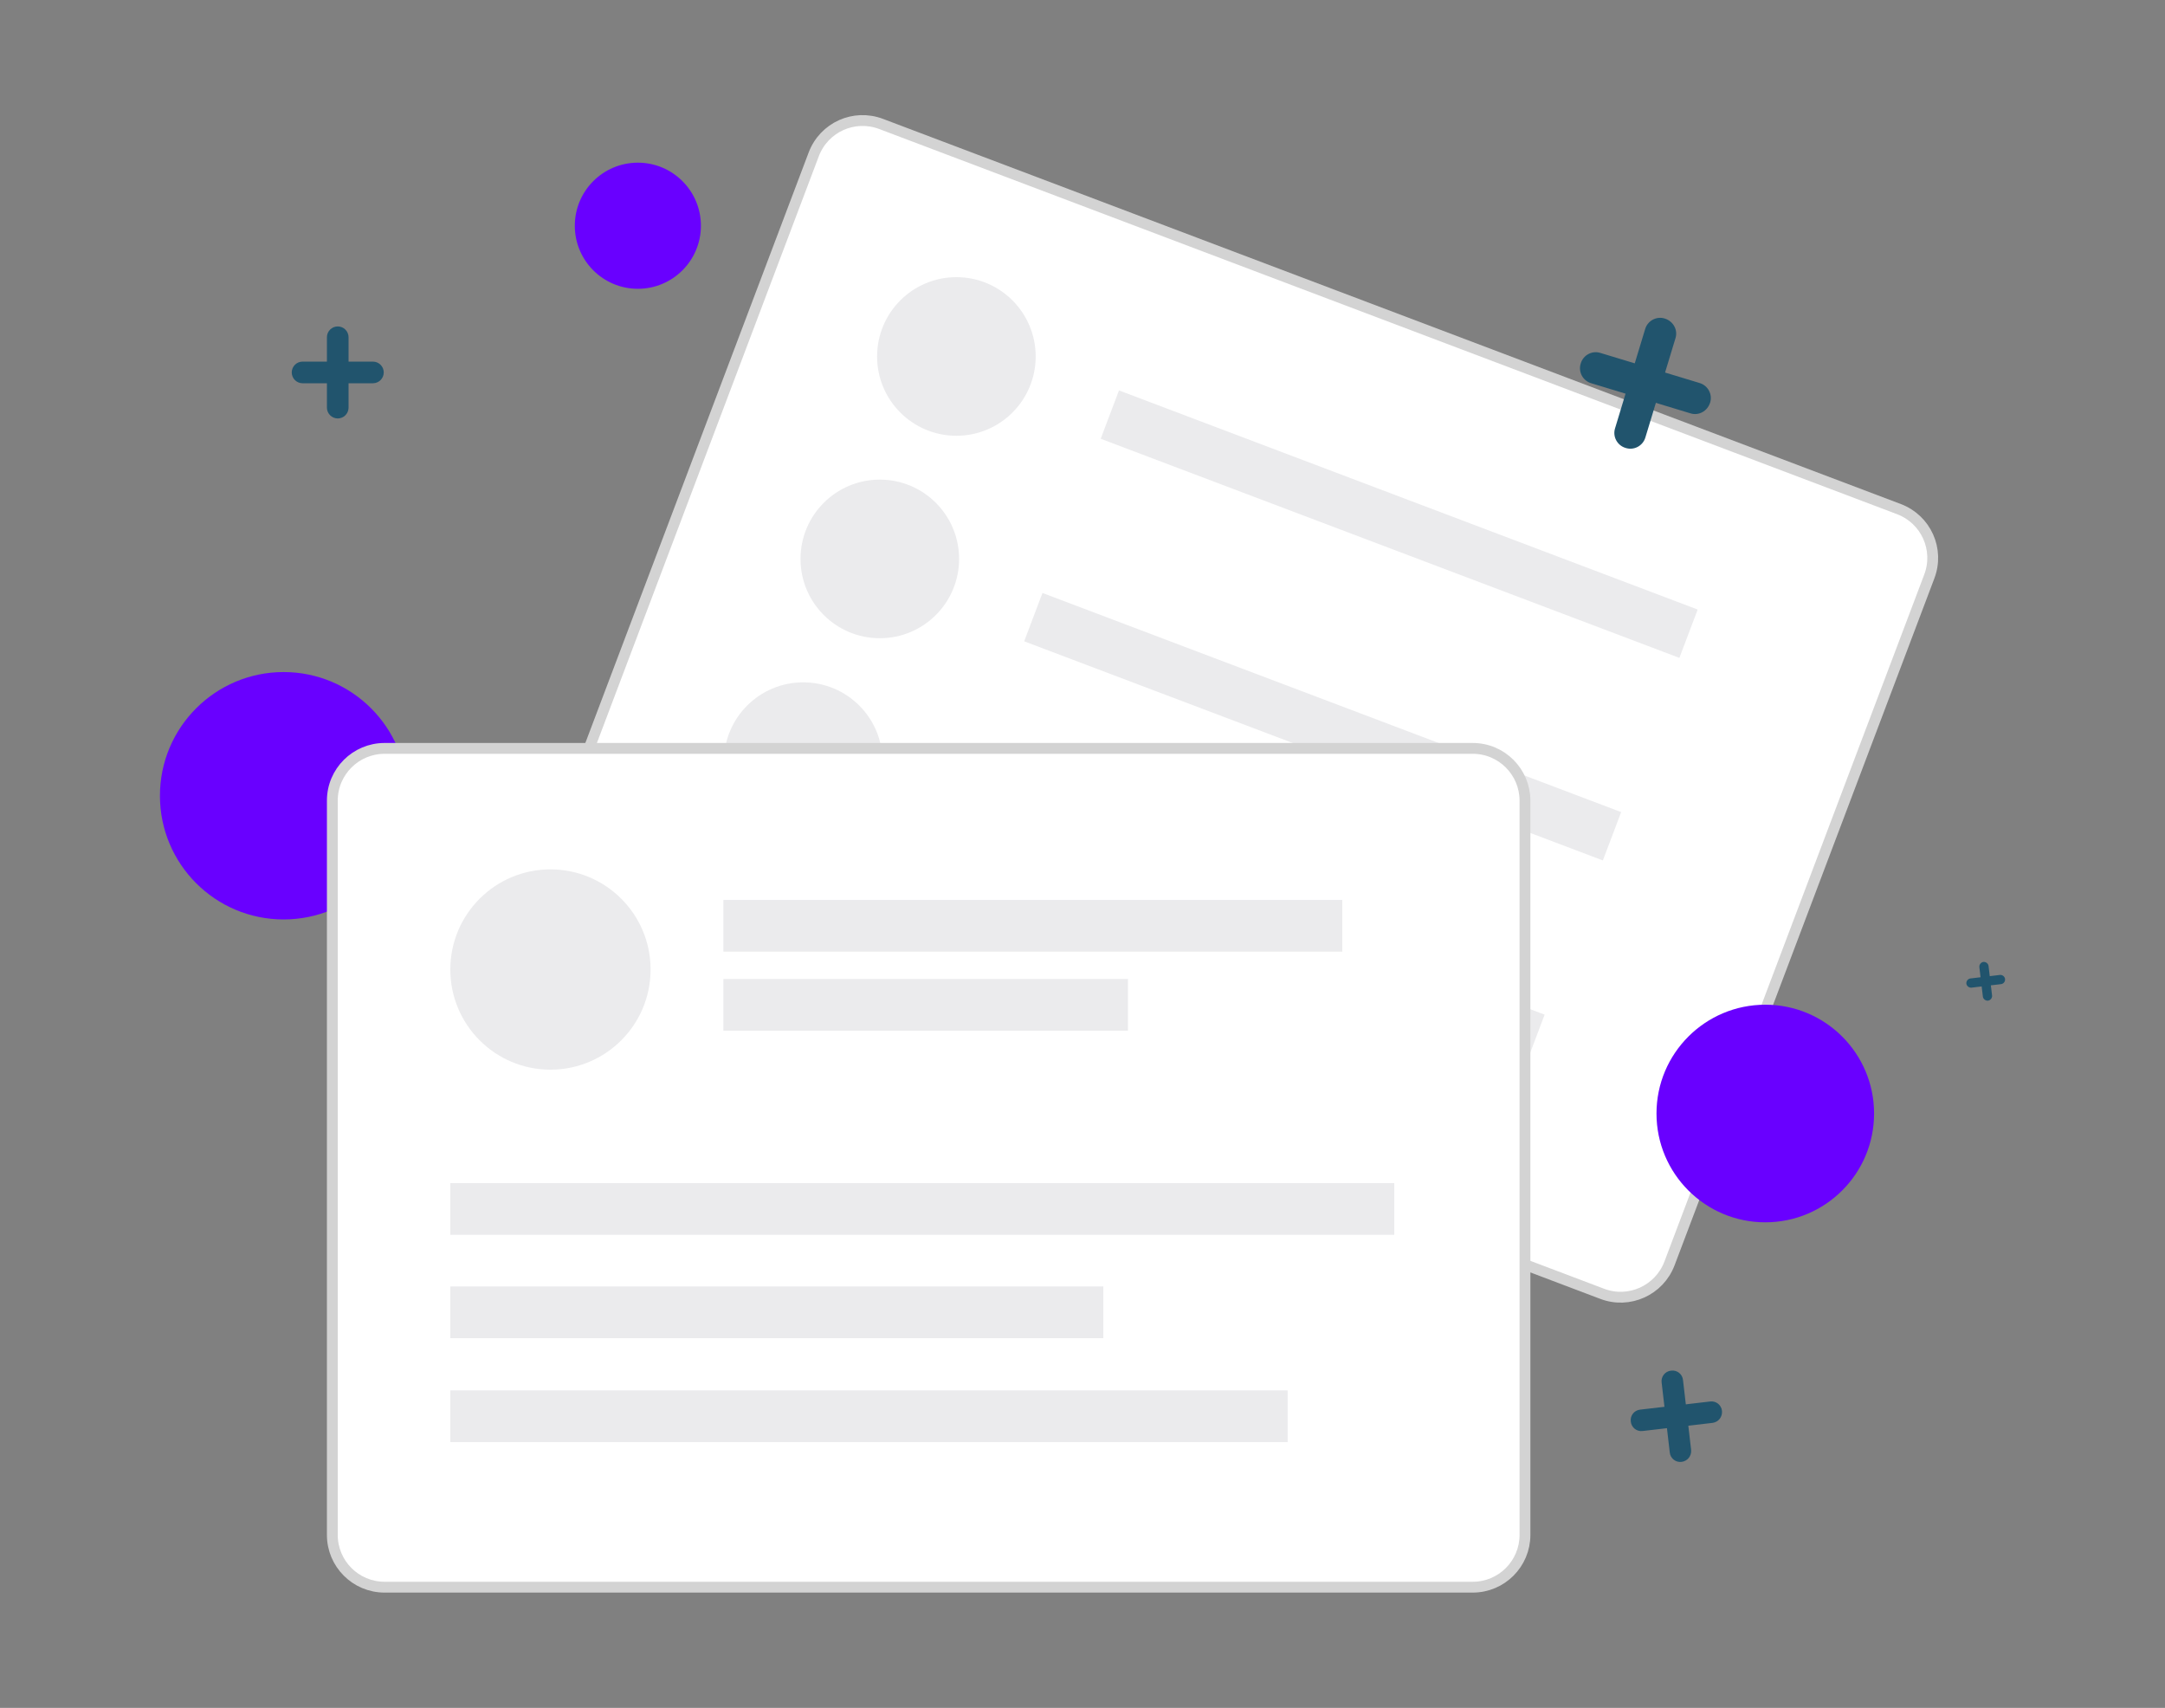 <?xml version="1.0" encoding="utf-8"?>
<!-- Generator: Adobe Illustrator 19.0.0, SVG Export Plug-In . SVG Version: 6.00 Build 0)  -->
<svg version="1.1" id="Layer_1" xmlns="http://www.w3.org/2000/svg" xmlns:xlink="http://www.w3.org/1999/xlink" x="0px" y="0px"
	 viewBox="94 81 800 631" style="enable-background:new 94 81 800 631;" xml:space="preserve">
<rect x="94" y="81" width="800" height="631" fill="#808080" stroke="none"/>
<style type="text/css">
	.st0{fill:#6900FF;}
	.st1{fill:#FFFFFF;stroke:#D3D3D3;stroke-width:4;stroke-miterlimit:10;}
	.st2{fill:#EBEBED;}
	.st3{fill:#21546d;}
</style>
<g>
	<circle class="st0" cx="198.8" cy="375" r="45.7"/>
	<g>
		<path class="st1" d="M686,559L309.9,416.7c-10-3.8-15-14.9-11.2-24.9l96-253.8c3.8-10,14.9-15,24.9-11.2l376.1,142.3
			c10,3.8,15,14.9,11.2,24.9l-96,253.8C707.1,557.8,695.9,562.8,686,559z"/>
		<circle class="st2" cx="447.4" cy="212.7" r="29.3"/>
		
			<rect x="496.4" y="265.1" transform="matrix(-0.935 -0.354 0.354 -0.935 1084.846 747.658)" class="st2" width="228.7" height="19.1"/>
		<circle class="st2" cx="419.1" cy="287.5" r="29.3"/>
		
			<rect x="468.1" y="339.9" transform="matrix(-0.935 -0.354 0.354 -0.935 1003.631 882.413)" class="st2" width="228.7" height="19.1"/>
		<circle class="st2" cx="390.8" cy="362.4" r="29.3"/>
		
			<rect x="439.8" y="414.7" transform="matrix(-0.935 -0.354 0.354 -0.935 922.416 1017.168)" class="st2" width="228.7" height="19.1"/>
	</g>
	<g>
		<path class="st1" d="M638.2,667.4H236.1c-10.7,0-19.3-8.7-19.3-19.3V376.8c0-10.7,8.7-19.3,19.3-19.3h402.1
			c10.7,0,19.3,8.7,19.3,19.3v271.3C657.5,658.7,648.9,667.4,638.2,667.4z"/>
		<circle class="st2" cx="297.4" cy="439.2" r="37"/>
		<rect x="361.3" y="413.5" class="st2" width="228.7" height="19.1"/>
		<rect x="260.4" y="518.1" class="st2" width="348.8" height="19.1"/>
		<rect x="260.4" y="556.3" class="st2" width="241.3" height="19.1"/>
		<rect x="260.4" y="594.7" class="st2" width="309.4" height="19.1"/>
		<rect x="361.3" y="442.7" class="st2" width="149.5" height="19.1"/>
	</g>
	<circle class="st0" cx="746.3" cy="492.4" r="40.2"/>
	<circle class="st0" cx="329.7" cy="164.4" r="23.3"/>
	<g>
		<g>
			<path class="st3" d="M218.8,235.6c-2.2,0-4-1.8-4-4v-26c0-2.2,1.8-4,4-4s4,1.8,4,4v26C222.8,233.8,221,235.6,218.8,235.6z"/>
		</g>
		<g>
			<path class="st3" d="M231.8,222.6h-26c-2.2,0-4-1.8-4-4s1.8-4,4-4h26c2.2,0,4,1.8,4,4S234,222.6,231.8,222.6z"/>
		</g>
	</g>
	<g>
		<g>
			<path class="st3" d="M715.4,621.1c-2.2,0.3-4.2-1.3-4.4-3.5l-3-25.8c-0.3-2.2,1.3-4.2,3.5-4.4c2.2-0.3,4.2,1.3,4.4,3.5l3,25.8
				C719.1,618.9,717.6,620.8,715.4,621.1z"/>
		</g>
		<g>
			<path class="st3" d="M726.8,606.7l-25.8,3c-2.2,0.3-4.2-1.3-4.4-3.5c-0.3-2.2,1.3-4.2,3.5-4.4l25.8-3c2.2-0.3,4.2,1.3,4.4,3.5
				S729,606.4,726.8,606.7z"/>
		</g>
	</g>
	<g>
		<g>
			<path class="st3" d="M828.6,450.7c-0.9,0.1-1.8-0.6-1.9-1.5l-1.3-10.9c-0.1-0.9,0.6-1.8,1.5-1.9s1.8,0.6,1.9,1.5l1.3,10.9
				C830.2,449.7,829.5,450.6,828.6,450.7z"/>
		</g>
		<g>
			<path class="st3" d="M833.4,444.6l-10.9,1.3c-0.9,0.1-1.8-0.6-1.9-1.5c-0.1-0.9,0.6-1.8,1.5-1.9l10.9-1.3
				c0.9-0.1,1.8,0.6,1.9,1.5C835,443.7,834.3,444.5,833.4,444.6z"/>
		</g>
	</g>
	<g>
		<g>
			<path class="st3" d="M694.7,246.5c-3.1-0.9-4.9-4.2-3.9-7.3l11.1-36.6c0.9-3.1,4.2-4.9,7.3-3.9s4.9,4.2,3.9,7.3L702,242.6
				C701.1,245.7,697.8,247.5,694.7,246.5z"/>
		</g>
		<g>
			<path class="st3" d="M718.6,233.7L682,222.6c-3.1-0.9-4.9-4.2-3.9-7.3c0.9-3.1,4.2-4.9,7.3-3.9l36.6,11.1
				c3.1,0.9,4.9,4.2,3.9,7.3S721.7,234.7,718.6,233.7z"/>
		</g>
	</g>
</g>
</svg>

